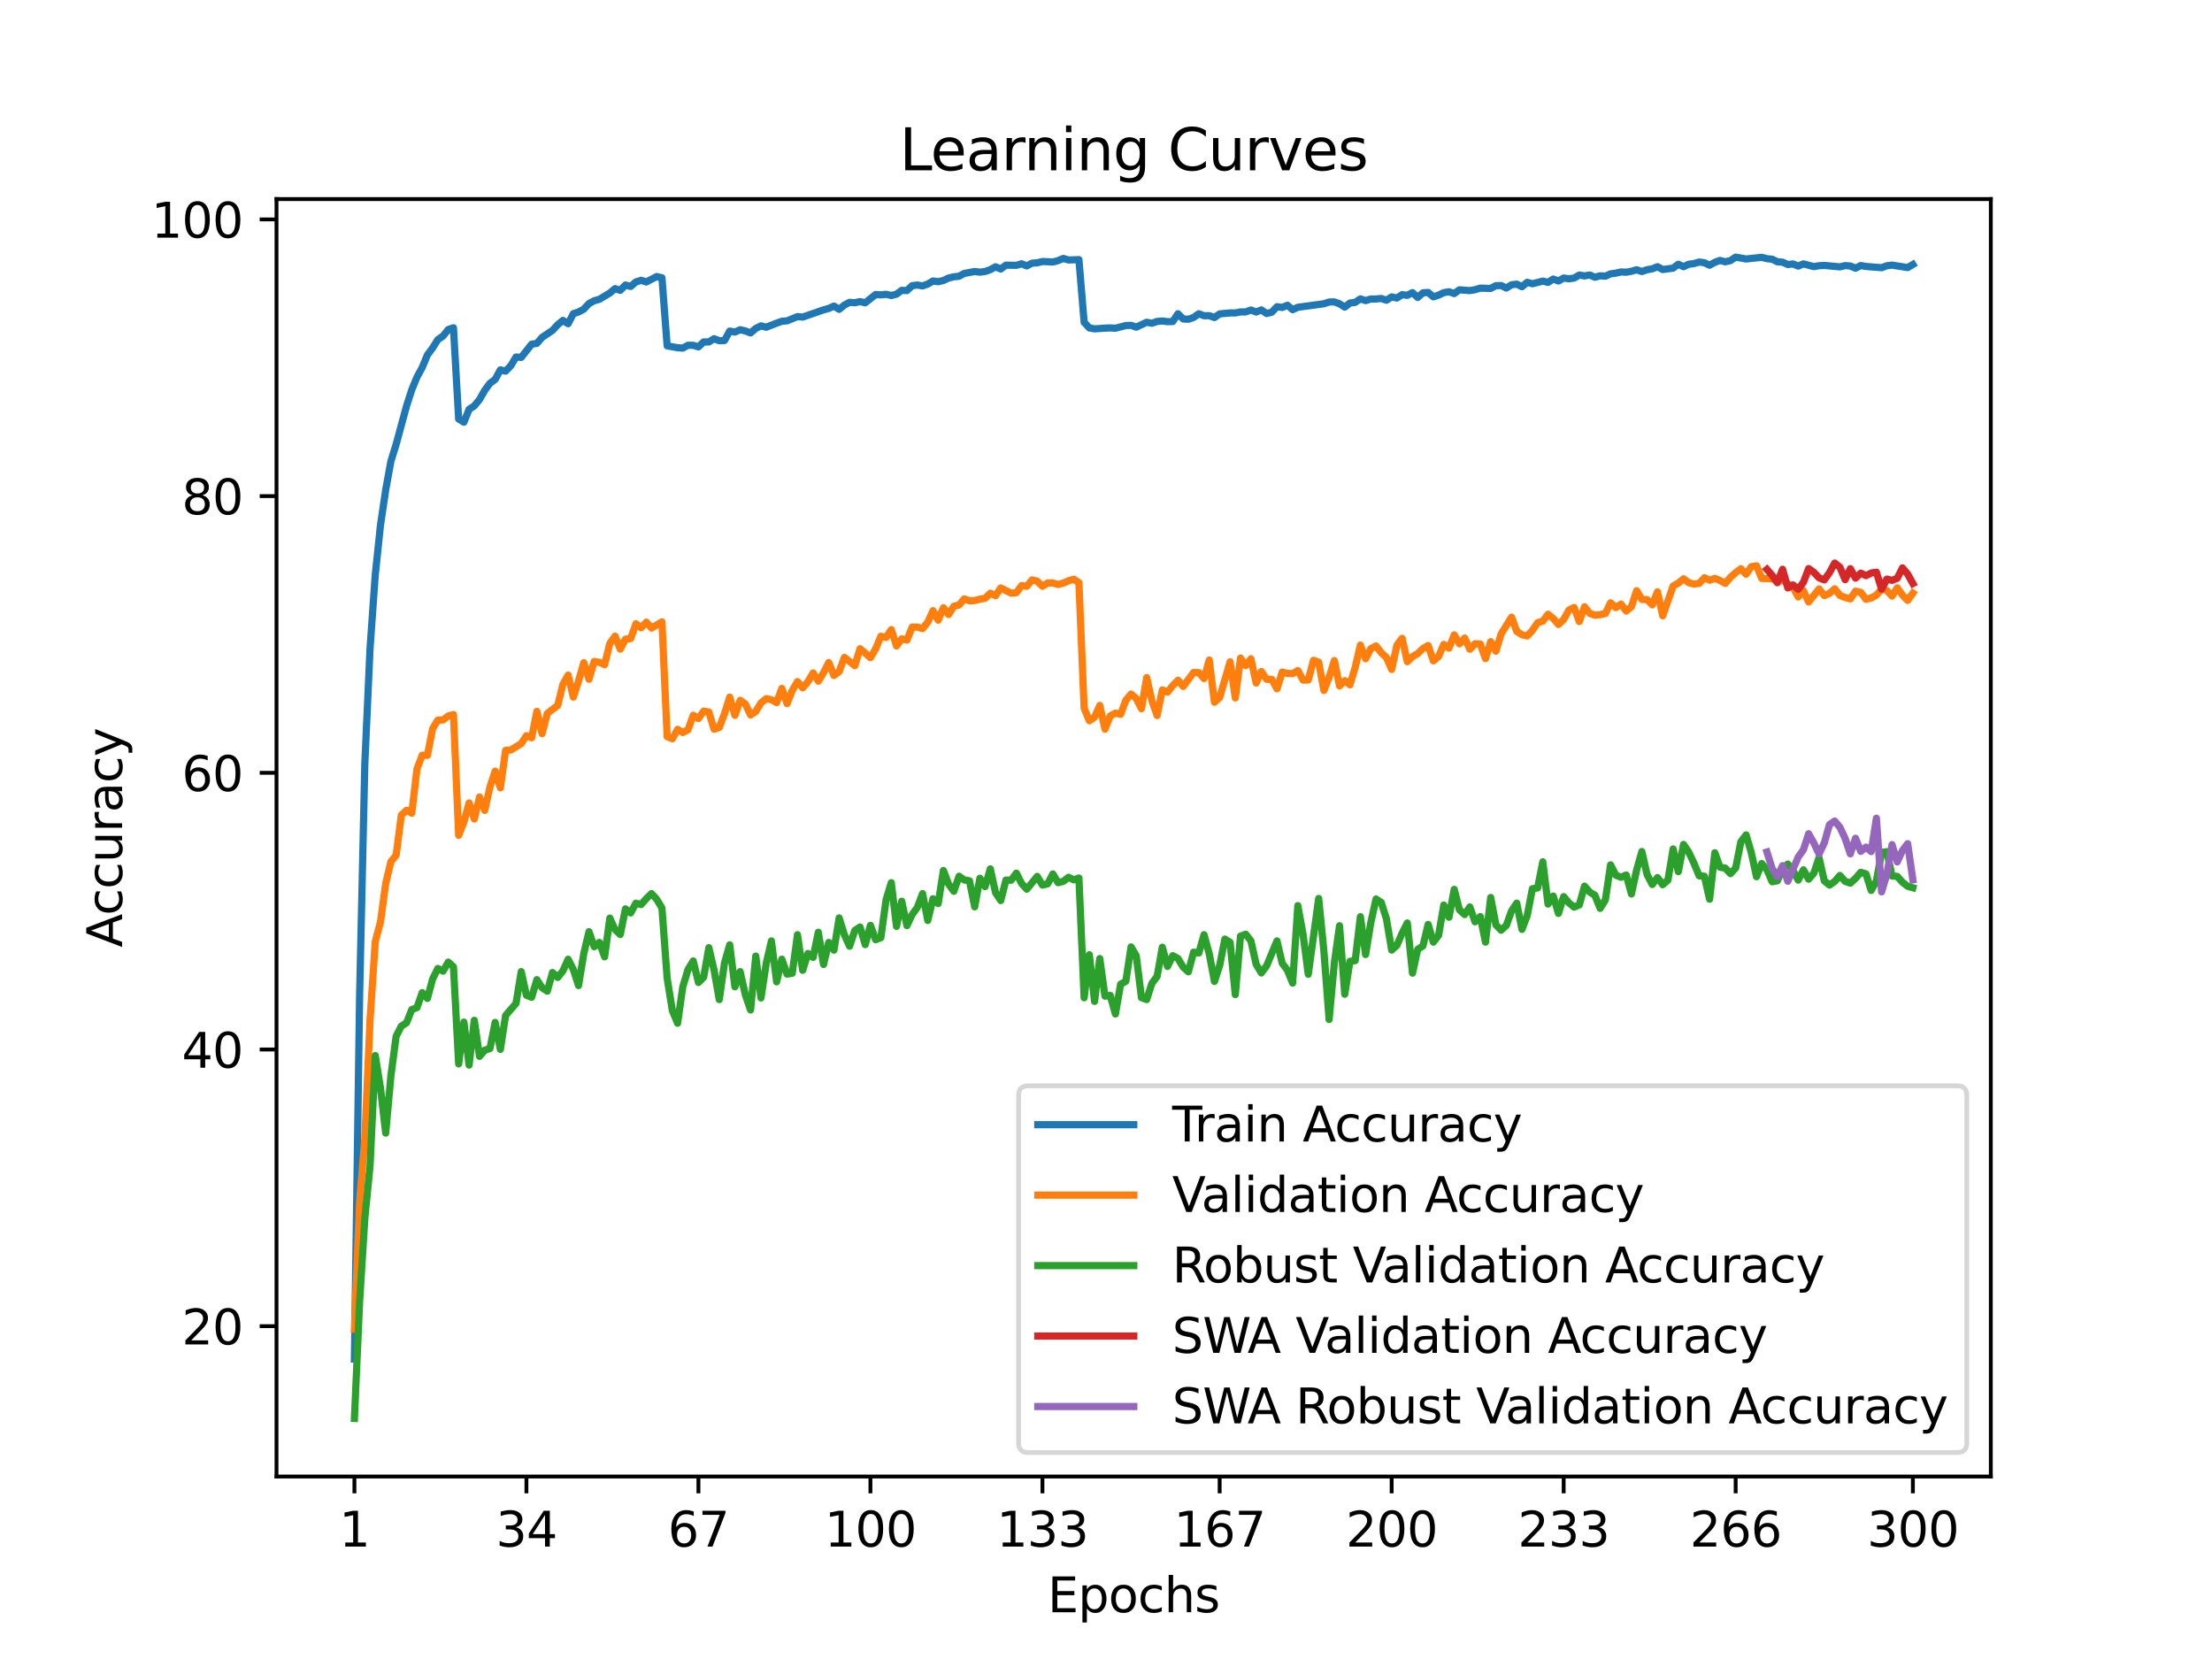 <?xml version="1.0" encoding="utf-8" standalone="no"?>
<!DOCTYPE svg PUBLIC "-//W3C//DTD SVG 1.1//EN"
  "http://www.w3.org/Graphics/SVG/1.1/DTD/svg11.dtd">
<svg xmlns:xlink="http://www.w3.org/1999/xlink" width="460.8pt" height="345.6pt" viewBox="0 0 460.8 345.6" xmlns="http://www.w3.org/2000/svg" version="1.1">
 <defs>
  <style type="text/css">*{stroke-linejoin: round; stroke-linecap: butt}</style>
 </defs>
 <g id="figure_1">
  <g id="patch_1">
   <path d="M 0 345.6 
L 460.8 345.6 
L 460.8 0 
L 0 0 
z
" style="fill: #ffffff"/>
  </g>
  <g id="axes_1">
   <g id="patch_2">
    <path d="M 57.6 307.584 
L 414.72 307.584 
L 414.72 41.472 
L 57.6 41.472 
z
" style="fill: #ffffff"/>
   </g>
   <g id="matplotlib.axis_1">
    <g id="xtick_1">
     <g id="line2d_1">
      <defs>
       <path id="mbb60167cb8" d="M 0 0 
L 0 3.5 
" style="stroke: #000000; stroke-width: 0.8"/>
      </defs>
      <g>
       <use xlink:href="#mbb60167cb8" x="73.833" y="307.584" style="stroke: #000000; stroke-width: 0.8"/>
      </g>
     </g>
     <g id="text_1">
      <!-- 1 -->
      <g transform="translate(70.651 322.182) scale(0.1 -0.1)">
       <defs>
        <path id="DejaVuSans-31" d="M 794 531 
L 1825 531 
L 1825 4091 
L 703 3866 
L 703 4441 
L 1819 4666 
L 2450 4666 
L 2450 531 
L 3481 531 
L 3481 0 
L 794 0 
L 794 531 
z
" transform="scale(0.016)"/>
       </defs>
       <use xlink:href="#DejaVuSans-31"/>
      </g>
     </g>
    </g>
    <g id="xtick_2">
     <g id="line2d_2">
      <g>
       <use xlink:href="#mbb60167cb8" x="109.664" y="307.584" style="stroke: #000000; stroke-width: 0.8"/>
      </g>
     </g>
     <g id="text_2">
      <!-- 34 -->
      <g transform="translate(103.302 322.182) scale(0.1 -0.1)">
       <defs>
        <path id="DejaVuSans-33" d="M 2597 2516 
Q 3050 2419 3304 2112 
Q 3559 1806 3559 1356 
Q 3559 666 3084 287 
Q 2609 -91 1734 -91 
Q 1441 -91 1130 -33 
Q 819 25 488 141 
L 488 750 
Q 750 597 1062 519 
Q 1375 441 1716 441 
Q 2309 441 2620 675 
Q 2931 909 2931 1356 
Q 2931 1769 2642 2001 
Q 2353 2234 1838 2234 
L 1294 2234 
L 1294 2753 
L 1863 2753 
Q 2328 2753 2575 2939 
Q 2822 3125 2822 3475 
Q 2822 3834 2567 4026 
Q 2313 4219 1838 4219 
Q 1578 4219 1281 4162 
Q 984 4106 628 3988 
L 628 4550 
Q 988 4650 1302 4700 
Q 1616 4750 1894 4750 
Q 2613 4750 3031 4423 
Q 3450 4097 3450 3541 
Q 3450 3153 3228 2886 
Q 3006 2619 2597 2516 
z
" transform="scale(0.016)"/>
        <path id="DejaVuSans-34" d="M 2419 4116 
L 825 1625 
L 2419 1625 
L 2419 4116 
z
M 2253 4666 
L 3047 4666 
L 3047 1625 
L 3713 1625 
L 3713 1100 
L 3047 1100 
L 3047 0 
L 2419 0 
L 2419 1100 
L 313 1100 
L 313 1709 
L 2253 4666 
z
" transform="scale(0.016)"/>
       </defs>
       <use xlink:href="#DejaVuSans-33"/>
       <use xlink:href="#DejaVuSans-34" x="63.623"/>
      </g>
     </g>
    </g>
    <g id="xtick_3">
     <g id="line2d_3">
      <g>
       <use xlink:href="#mbb60167cb8" x="145.496" y="307.584" style="stroke: #000000; stroke-width: 0.8"/>
      </g>
     </g>
     <g id="text_3">
      <!-- 67 -->
      <g transform="translate(139.133 322.182) scale(0.1 -0.1)">
       <defs>
        <path id="DejaVuSans-36" d="M 2113 2584 
Q 1688 2584 1439 2293 
Q 1191 2003 1191 1497 
Q 1191 994 1439 701 
Q 1688 409 2113 409 
Q 2538 409 2786 701 
Q 3034 994 3034 1497 
Q 3034 2003 2786 2293 
Q 2538 2584 2113 2584 
z
M 3366 4563 
L 3366 3988 
Q 3128 4100 2886 4159 
Q 2644 4219 2406 4219 
Q 1781 4219 1451 3797 
Q 1122 3375 1075 2522 
Q 1259 2794 1537 2939 
Q 1816 3084 2150 3084 
Q 2853 3084 3261 2657 
Q 3669 2231 3669 1497 
Q 3669 778 3244 343 
Q 2819 -91 2113 -91 
Q 1303 -91 875 529 
Q 447 1150 447 2328 
Q 447 3434 972 4092 
Q 1497 4750 2381 4750 
Q 2619 4750 2861 4703 
Q 3103 4656 3366 4563 
z
" transform="scale(0.016)"/>
        <path id="DejaVuSans-37" d="M 525 4666 
L 3525 4666 
L 3525 4397 
L 1831 0 
L 1172 0 
L 2766 4134 
L 525 4134 
L 525 4666 
z
" transform="scale(0.016)"/>
       </defs>
       <use xlink:href="#DejaVuSans-36"/>
       <use xlink:href="#DejaVuSans-37" x="63.623"/>
      </g>
     </g>
    </g>
    <g id="xtick_4">
     <g id="line2d_4">
      <g>
       <use xlink:href="#mbb60167cb8" x="181.327" y="307.584" style="stroke: #000000; stroke-width: 0.8"/>
      </g>
     </g>
     <g id="text_4">
      <!-- 100 -->
      <g transform="translate(171.783 322.182) scale(0.1 -0.1)">
       <defs>
        <path id="DejaVuSans-30" d="M 2034 4250 
Q 1547 4250 1301 3770 
Q 1056 3291 1056 2328 
Q 1056 1369 1301 889 
Q 1547 409 2034 409 
Q 2525 409 2770 889 
Q 3016 1369 3016 2328 
Q 3016 3291 2770 3770 
Q 2525 4250 2034 4250 
z
M 2034 4750 
Q 2819 4750 3233 4129 
Q 3647 3509 3647 2328 
Q 3647 1150 3233 529 
Q 2819 -91 2034 -91 
Q 1250 -91 836 529 
Q 422 1150 422 2328 
Q 422 3509 836 4129 
Q 1250 4750 2034 4750 
z
" transform="scale(0.016)"/>
       </defs>
       <use xlink:href="#DejaVuSans-31"/>
       <use xlink:href="#DejaVuSans-30" x="63.623"/>
       <use xlink:href="#DejaVuSans-30" x="127.246"/>
      </g>
     </g>
    </g>
    <g id="xtick_5">
     <g id="line2d_5">
      <g>
       <use xlink:href="#mbb60167cb8" x="217.158" y="307.584" style="stroke: #000000; stroke-width: 0.8"/>
      </g>
     </g>
     <g id="text_5">
      <!-- 133 -->
      <g transform="translate(207.615 322.182) scale(0.1 -0.1)">
       <use xlink:href="#DejaVuSans-31"/>
       <use xlink:href="#DejaVuSans-33" x="63.623"/>
       <use xlink:href="#DejaVuSans-33" x="127.246"/>
      </g>
     </g>
    </g>
    <g id="xtick_6">
     <g id="line2d_6">
      <g>
       <use xlink:href="#mbb60167cb8" x="254.076" y="307.584" style="stroke: #000000; stroke-width: 0.8"/>
      </g>
     </g>
     <g id="text_6">
      <!-- 167 -->
      <g transform="translate(244.532 322.182) scale(0.1 -0.1)">
       <use xlink:href="#DejaVuSans-31"/>
       <use xlink:href="#DejaVuSans-36" x="63.623"/>
       <use xlink:href="#DejaVuSans-37" x="127.246"/>
      </g>
     </g>
    </g>
    <g id="xtick_7">
     <g id="line2d_7">
      <g>
       <use xlink:href="#mbb60167cb8" x="289.907" y="307.584" style="stroke: #000000; stroke-width: 0.8"/>
      </g>
     </g>
     <g id="text_7">
      <!-- 200 -->
      <g transform="translate(280.363 322.182) scale(0.1 -0.1)">
       <defs>
        <path id="DejaVuSans-32" d="M 1228 531 
L 3431 531 
L 3431 0 
L 469 0 
L 469 531 
Q 828 903 1448 1529 
Q 2069 2156 2228 2338 
Q 2531 2678 2651 2914 
Q 2772 3150 2772 3378 
Q 2772 3750 2511 3984 
Q 2250 4219 1831 4219 
Q 1534 4219 1204 4116 
Q 875 4013 500 3803 
L 500 4441 
Q 881 4594 1212 4672 
Q 1544 4750 1819 4750 
Q 2544 4750 2975 4387 
Q 3406 4025 3406 3419 
Q 3406 3131 3298 2873 
Q 3191 2616 2906 2266 
Q 2828 2175 2409 1742 
Q 1991 1309 1228 531 
z
" transform="scale(0.016)"/>
       </defs>
       <use xlink:href="#DejaVuSans-32"/>
       <use xlink:href="#DejaVuSans-30" x="63.623"/>
       <use xlink:href="#DejaVuSans-30" x="127.246"/>
      </g>
     </g>
    </g>
    <g id="xtick_8">
     <g id="line2d_8">
      <g>
       <use xlink:href="#mbb60167cb8" x="325.739" y="307.584" style="stroke: #000000; stroke-width: 0.8"/>
      </g>
     </g>
     <g id="text_8">
      <!-- 233 -->
      <g transform="translate(316.195 322.182) scale(0.1 -0.1)">
       <use xlink:href="#DejaVuSans-32"/>
       <use xlink:href="#DejaVuSans-33" x="63.623"/>
       <use xlink:href="#DejaVuSans-33" x="127.246"/>
      </g>
     </g>
    </g>
    <g id="xtick_9">
     <g id="line2d_9">
      <g>
       <use xlink:href="#mbb60167cb8" x="361.57" y="307.584" style="stroke: #000000; stroke-width: 0.8"/>
      </g>
     </g>
     <g id="text_9">
      <!-- 266 -->
      <g transform="translate(352.026 322.182) scale(0.1 -0.1)">
       <use xlink:href="#DejaVuSans-32"/>
       <use xlink:href="#DejaVuSans-36" x="63.623"/>
       <use xlink:href="#DejaVuSans-36" x="127.246"/>
      </g>
     </g>
    </g>
    <g id="xtick_10">
     <g id="line2d_10">
      <g>
       <use xlink:href="#mbb60167cb8" x="398.487" y="307.584" style="stroke: #000000; stroke-width: 0.8"/>
      </g>
     </g>
     <g id="text_10">
      <!-- 300 -->
      <g transform="translate(388.944 322.182) scale(0.1 -0.1)">
       <use xlink:href="#DejaVuSans-33"/>
       <use xlink:href="#DejaVuSans-30" x="63.623"/>
       <use xlink:href="#DejaVuSans-30" x="127.246"/>
      </g>
     </g>
    </g>
    <g id="text_11">
     <!-- Epochs -->
     <g transform="translate(218.244 335.861) scale(0.1 -0.1)">
      <defs>
       <path id="DejaVuSans-45" d="M 628 4666 
L 3578 4666 
L 3578 4134 
L 1259 4134 
L 1259 2753 
L 3481 2753 
L 3481 2222 
L 1259 2222 
L 1259 531 
L 3634 531 
L 3634 0 
L 628 0 
L 628 4666 
z
" transform="scale(0.016)"/>
       <path id="DejaVuSans-70" d="M 1159 525 
L 1159 -1331 
L 581 -1331 
L 581 3500 
L 1159 3500 
L 1159 2969 
Q 1341 3281 1617 3432 
Q 1894 3584 2278 3584 
Q 2916 3584 3314 3078 
Q 3713 2572 3713 1747 
Q 3713 922 3314 415 
Q 2916 -91 2278 -91 
Q 1894 -91 1617 61 
Q 1341 213 1159 525 
z
M 3116 1747 
Q 3116 2381 2855 2742 
Q 2594 3103 2138 3103 
Q 1681 3103 1420 2742 
Q 1159 2381 1159 1747 
Q 1159 1113 1420 752 
Q 1681 391 2138 391 
Q 2594 391 2855 752 
Q 3116 1113 3116 1747 
z
" transform="scale(0.016)"/>
       <path id="DejaVuSans-6f" d="M 1959 3097 
Q 1497 3097 1228 2736 
Q 959 2375 959 1747 
Q 959 1119 1226 758 
Q 1494 397 1959 397 
Q 2419 397 2687 759 
Q 2956 1122 2956 1747 
Q 2956 2369 2687 2733 
Q 2419 3097 1959 3097 
z
M 1959 3584 
Q 2709 3584 3137 3096 
Q 3566 2609 3566 1747 
Q 3566 888 3137 398 
Q 2709 -91 1959 -91 
Q 1206 -91 779 398 
Q 353 888 353 1747 
Q 353 2609 779 3096 
Q 1206 3584 1959 3584 
z
" transform="scale(0.016)"/>
       <path id="DejaVuSans-63" d="M 3122 3366 
L 3122 2828 
Q 2878 2963 2633 3030 
Q 2388 3097 2138 3097 
Q 1578 3097 1268 2742 
Q 959 2388 959 1747 
Q 959 1106 1268 751 
Q 1578 397 2138 397 
Q 2388 397 2633 464 
Q 2878 531 3122 666 
L 3122 134 
Q 2881 22 2623 -34 
Q 2366 -91 2075 -91 
Q 1284 -91 818 406 
Q 353 903 353 1747 
Q 353 2603 823 3093 
Q 1294 3584 2113 3584 
Q 2378 3584 2631 3529 
Q 2884 3475 3122 3366 
z
" transform="scale(0.016)"/>
       <path id="DejaVuSans-68" d="M 3513 2113 
L 3513 0 
L 2938 0 
L 2938 2094 
Q 2938 2591 2744 2837 
Q 2550 3084 2163 3084 
Q 1697 3084 1428 2787 
Q 1159 2491 1159 1978 
L 1159 0 
L 581 0 
L 581 4863 
L 1159 4863 
L 1159 2956 
Q 1366 3272 1645 3428 
Q 1925 3584 2291 3584 
Q 2894 3584 3203 3211 
Q 3513 2838 3513 2113 
z
" transform="scale(0.016)"/>
       <path id="DejaVuSans-73" d="M 2834 3397 
L 2834 2853 
Q 2591 2978 2328 3040 
Q 2066 3103 1784 3103 
Q 1356 3103 1142 2972 
Q 928 2841 928 2578 
Q 928 2378 1081 2264 
Q 1234 2150 1697 2047 
L 1894 2003 
Q 2506 1872 2764 1633 
Q 3022 1394 3022 966 
Q 3022 478 2636 193 
Q 2250 -91 1575 -91 
Q 1294 -91 989 -36 
Q 684 19 347 128 
L 347 722 
Q 666 556 975 473 
Q 1284 391 1588 391 
Q 1994 391 2212 530 
Q 2431 669 2431 922 
Q 2431 1156 2273 1281 
Q 2116 1406 1581 1522 
L 1381 1569 
Q 847 1681 609 1914 
Q 372 2147 372 2553 
Q 372 3047 722 3315 
Q 1072 3584 1716 3584 
Q 2034 3584 2315 3537 
Q 2597 3491 2834 3397 
z
" transform="scale(0.016)"/>
      </defs>
      <use xlink:href="#DejaVuSans-45"/>
      <use xlink:href="#DejaVuSans-70" x="63.184"/>
      <use xlink:href="#DejaVuSans-6f" x="126.66"/>
      <use xlink:href="#DejaVuSans-63" x="187.842"/>
      <use xlink:href="#DejaVuSans-68" x="242.822"/>
      <use xlink:href="#DejaVuSans-73" x="306.201"/>
     </g>
    </g>
   </g>
   <g id="matplotlib.axis_2">
    <g id="ytick_1">
     <g id="line2d_11">
      <defs>
       <path id="mbdbe2fa6b7" d="M 0 0 
L -3.5 0 
" style="stroke: #000000; stroke-width: 0.8"/>
      </defs>
      <g>
       <use xlink:href="#mbdbe2fa6b7" x="57.6" y="276.268" style="stroke: #000000; stroke-width: 0.8"/>
      </g>
     </g>
     <g id="text_12">
      <!-- 20 -->
      <g transform="translate(37.875 280.067) scale(0.1 -0.1)">
       <use xlink:href="#DejaVuSans-32"/>
       <use xlink:href="#DejaVuSans-30" x="63.623"/>
      </g>
     </g>
    </g>
    <g id="ytick_2">
     <g id="line2d_12">
      <g>
       <use xlink:href="#mbdbe2fa6b7" x="57.6" y="218.627" style="stroke: #000000; stroke-width: 0.8"/>
      </g>
     </g>
     <g id="text_13">
      <!-- 40 -->
      <g transform="translate(37.875 222.427) scale(0.1 -0.1)">
       <use xlink:href="#DejaVuSans-34"/>
       <use xlink:href="#DejaVuSans-30" x="63.623"/>
      </g>
     </g>
    </g>
    <g id="ytick_3">
     <g id="line2d_13">
      <g>
       <use xlink:href="#mbdbe2fa6b7" x="57.6" y="160.987" style="stroke: #000000; stroke-width: 0.8"/>
      </g>
     </g>
     <g id="text_14">
      <!-- 60 -->
      <g transform="translate(37.875 164.786) scale(0.1 -0.1)">
       <use xlink:href="#DejaVuSans-36"/>
       <use xlink:href="#DejaVuSans-30" x="63.623"/>
      </g>
     </g>
    </g>
    <g id="ytick_4">
     <g id="line2d_14">
      <g>
       <use xlink:href="#mbdbe2fa6b7" x="57.6" y="103.346" style="stroke: #000000; stroke-width: 0.8"/>
      </g>
     </g>
     <g id="text_15">
      <!-- 80 -->
      <g transform="translate(37.875 107.146) scale(0.1 -0.1)">
       <defs>
        <path id="DejaVuSans-38" d="M 2034 2216 
Q 1584 2216 1326 1975 
Q 1069 1734 1069 1313 
Q 1069 891 1326 650 
Q 1584 409 2034 409 
Q 2484 409 2743 651 
Q 3003 894 3003 1313 
Q 3003 1734 2745 1975 
Q 2488 2216 2034 2216 
z
M 1403 2484 
Q 997 2584 770 2862 
Q 544 3141 544 3541 
Q 544 4100 942 4425 
Q 1341 4750 2034 4750 
Q 2731 4750 3128 4425 
Q 3525 4100 3525 3541 
Q 3525 3141 3298 2862 
Q 3072 2584 2669 2484 
Q 3125 2378 3379 2068 
Q 3634 1759 3634 1313 
Q 3634 634 3220 271 
Q 2806 -91 2034 -91 
Q 1263 -91 848 271 
Q 434 634 434 1313 
Q 434 1759 690 2068 
Q 947 2378 1403 2484 
z
M 1172 3481 
Q 1172 3119 1398 2916 
Q 1625 2713 2034 2713 
Q 2441 2713 2670 2916 
Q 2900 3119 2900 3481 
Q 2900 3844 2670 4047 
Q 2441 4250 2034 4250 
Q 1625 4250 1398 4047 
Q 1172 3844 1172 3481 
z
" transform="scale(0.016)"/>
       </defs>
       <use xlink:href="#DejaVuSans-38"/>
       <use xlink:href="#DejaVuSans-30" x="63.623"/>
      </g>
     </g>
    </g>
    <g id="ytick_5">
     <g id="line2d_15">
      <g>
       <use xlink:href="#mbdbe2fa6b7" x="57.6" y="45.706" style="stroke: #000000; stroke-width: 0.8"/>
      </g>
     </g>
     <g id="text_16">
      <!-- 100 -->
      <g transform="translate(31.512 49.505) scale(0.1 -0.1)">
       <use xlink:href="#DejaVuSans-31"/>
       <use xlink:href="#DejaVuSans-30" x="63.623"/>
       <use xlink:href="#DejaVuSans-30" x="127.246"/>
      </g>
     </g>
    </g>
    <g id="text_17">
     <!-- Accuracy -->
     <g transform="translate(25.433 197.356) rotate(-90) scale(0.1 -0.1)">
      <defs>
       <path id="DejaVuSans-41" d="M 2188 4044 
L 1331 1722 
L 3047 1722 
L 2188 4044 
z
M 1831 4666 
L 2547 4666 
L 4325 0 
L 3669 0 
L 3244 1197 
L 1141 1197 
L 716 0 
L 50 0 
L 1831 4666 
z
" transform="scale(0.016)"/>
       <path id="DejaVuSans-75" d="M 544 1381 
L 544 3500 
L 1119 3500 
L 1119 1403 
Q 1119 906 1312 657 
Q 1506 409 1894 409 
Q 2359 409 2629 706 
Q 2900 1003 2900 1516 
L 2900 3500 
L 3475 3500 
L 3475 0 
L 2900 0 
L 2900 538 
Q 2691 219 2414 64 
Q 2138 -91 1772 -91 
Q 1169 -91 856 284 
Q 544 659 544 1381 
z
M 1991 3584 
L 1991 3584 
z
" transform="scale(0.016)"/>
       <path id="DejaVuSans-72" d="M 2631 2963 
Q 2534 3019 2420 3045 
Q 2306 3072 2169 3072 
Q 1681 3072 1420 2755 
Q 1159 2438 1159 1844 
L 1159 0 
L 581 0 
L 581 3500 
L 1159 3500 
L 1159 2956 
Q 1341 3275 1631 3429 
Q 1922 3584 2338 3584 
Q 2397 3584 2469 3576 
Q 2541 3569 2628 3553 
L 2631 2963 
z
" transform="scale(0.016)"/>
       <path id="DejaVuSans-61" d="M 2194 1759 
Q 1497 1759 1228 1600 
Q 959 1441 959 1056 
Q 959 750 1161 570 
Q 1363 391 1709 391 
Q 2188 391 2477 730 
Q 2766 1069 2766 1631 
L 2766 1759 
L 2194 1759 
z
M 3341 1997 
L 3341 0 
L 2766 0 
L 2766 531 
Q 2569 213 2275 61 
Q 1981 -91 1556 -91 
Q 1019 -91 701 211 
Q 384 513 384 1019 
Q 384 1609 779 1909 
Q 1175 2209 1959 2209 
L 2766 2209 
L 2766 2266 
Q 2766 2663 2505 2880 
Q 2244 3097 1772 3097 
Q 1472 3097 1187 3025 
Q 903 2953 641 2809 
L 641 3341 
Q 956 3463 1253 3523 
Q 1550 3584 1831 3584 
Q 2591 3584 2966 3190 
Q 3341 2797 3341 1997 
z
" transform="scale(0.016)"/>
       <path id="DejaVuSans-79" d="M 2059 -325 
Q 1816 -950 1584 -1140 
Q 1353 -1331 966 -1331 
L 506 -1331 
L 506 -850 
L 844 -850 
Q 1081 -850 1212 -737 
Q 1344 -625 1503 -206 
L 1606 56 
L 191 3500 
L 800 3500 
L 1894 763 
L 2988 3500 
L 3597 3500 
L 2059 -325 
z
" transform="scale(0.016)"/>
      </defs>
      <use xlink:href="#DejaVuSans-41"/>
      <use xlink:href="#DejaVuSans-63" x="66.658"/>
      <use xlink:href="#DejaVuSans-63" x="121.639"/>
      <use xlink:href="#DejaVuSans-75" x="176.619"/>
      <use xlink:href="#DejaVuSans-72" x="239.998"/>
      <use xlink:href="#DejaVuSans-61" x="281.111"/>
      <use xlink:href="#DejaVuSans-63" x="342.391"/>
      <use xlink:href="#DejaVuSans-79" x="397.371"/>
     </g>
    </g>
   </g>
   <g id="line2d_16">
    <path d="M 73.833 283.121 
L 74.919 207.076 
L 76.004 158.969 
L 77.09 135.026 
L 78.176 119.722 
L 79.262 109.399 
L 80.348 102.049 
L 81.433 96.084 
L 82.519 92.573 
L 84.691 84.567 
L 85.777 81.207 
L 86.862 78.555 
L 87.948 76.567 
L 89.034 73.95 
L 90.12 72.48 
L 91.206 70.751 
L 92.291 70.007 
L 93.377 68.653 
L 94.463 68.278 
L 95.549 87.282 
L 96.635 87.951 
L 97.72 85.27 
L 98.806 84.556 
L 99.892 83.23 
L 100.978 81.31 
L 102.064 79.846 
L 103.149 79.039 
L 104.235 77.051 
L 105.321 77.316 
L 106.407 76.192 
L 107.493 74.37 
L 108.578 74.451 
L 110.75 71.702 
L 111.836 71.54 
L 112.922 70.284 
L 115.093 68.831 
L 116.179 67.644 
L 117.265 66.75 
L 118.351 67.436 
L 119.436 65.344 
L 120.522 64.987 
L 121.608 64.41 
L 122.694 63.234 
L 123.78 62.652 
L 124.865 62.352 
L 127.037 61.038 
L 128.123 60.127 
L 129.209 60.485 
L 130.294 59.372 
L 131.38 59.678 
L 132.466 58.733 
L 133.552 58.393 
L 134.638 58.744 
L 136.809 57.609 
L 137.895 57.862 
L 138.981 72.048 
L 141.152 72.44 
L 142.238 72.514 
L 143.324 71.921 
L 144.41 71.932 
L 145.496 72.261 
L 146.581 71.229 
L 147.667 71.235 
L 148.753 70.555 
L 149.839 70.981 
L 150.925 70.941 
L 152.01 68.97 
L 153.096 69.177 
L 154.182 68.687 
L 155.268 68.946 
L 156.354 69.356 
L 157.439 68.422 
L 158.525 67.886 
L 159.611 68.163 
L 161.783 67.321 
L 162.868 66.923 
L 163.954 66.843 
L 166.126 65.955 
L 167.212 66.059 
L 171.555 64.554 
L 172.641 64.255 
L 173.726 63.765 
L 174.812 64.439 
L 175.898 63.551 
L 176.984 62.981 
L 178.07 63.067 
L 179.155 62.825 
L 180.241 63.084 
L 182.413 61.349 
L 183.499 61.43 
L 184.584 61.303 
L 185.67 61.557 
L 186.756 61.286 
L 187.842 60.479 
L 188.928 60.537 
L 190.013 59.511 
L 191.099 59.378 
L 192.185 59.563 
L 193.271 59.176 
L 194.357 58.537 
L 195.442 58.681 
L 196.528 58.433 
L 197.614 57.92 
L 198.7 57.666 
L 199.786 57.551 
L 200.871 56.963 
L 203.043 56.56 
L 204.129 56.698 
L 205.215 56.554 
L 206.3 56.173 
L 207.386 55.58 
L 208.472 56.047 
L 209.558 55.234 
L 211.729 55.274 
L 212.815 54.951 
L 213.901 55.395 
L 214.987 54.819 
L 216.073 54.75 
L 217.158 54.473 
L 219.33 54.582 
L 220.416 54.3 
L 221.502 53.839 
L 222.587 54.156 
L 224.759 54.087 
L 225.845 67.142 
L 226.931 68.312 
L 228.016 68.508 
L 230.188 68.359 
L 231.274 68.307 
L 232.36 68.376 
L 234.531 67.817 
L 235.617 67.771 
L 236.703 68.151 
L 238.875 67.131 
L 239.96 67.338 
L 241.046 66.964 
L 242.132 66.866 
L 243.218 67.01 
L 244.304 66.981 
L 245.389 65.361 
L 246.475 66.445 
L 247.561 66.508 
L 248.647 66.134 
L 249.733 65.367 
L 250.818 65.776 
L 251.904 65.759 
L 252.99 66.151 
L 254.076 65.39 
L 256.247 65.188 
L 257.333 65.194 
L 258.419 64.981 
L 259.505 64.981 
L 260.591 64.583 
L 261.676 64.998 
L 262.762 64.56 
L 263.848 65.309 
L 264.934 65.038 
L 266.02 63.891 
L 267.105 64.053 
L 268.191 63.592 
L 269.277 64.508 
L 270.363 64.012 
L 275.792 63.28 
L 276.878 62.917 
L 277.963 62.888 
L 279.049 63.292 
L 280.135 63.978 
L 281.221 63.125 
L 282.307 62.992 
L 283.392 62.254 
L 284.478 62.629 
L 285.564 62.283 
L 286.65 62.289 
L 287.736 62.174 
L 288.821 62.543 
L 289.907 61.851 
L 290.993 62.087 
L 292.079 61.384 
L 293.165 61.517 
L 294.25 60.958 
L 295.336 61.966 
L 296.422 61.004 
L 297.508 60.917 
L 298.594 61.839 
L 299.679 61.482 
L 300.765 60.963 
L 301.851 60.779 
L 302.937 61.159 
L 304.023 60.37 
L 306.194 60.537 
L 307.28 60.347 
L 308.366 60.024 
L 310.537 60.087 
L 311.623 59.511 
L 312.709 59.482 
L 313.795 60.006 
L 314.881 59.326 
L 315.966 59.194 
L 317.052 59.736 
L 318.138 58.808 
L 319.224 59.113 
L 321.395 58.56 
L 322.481 58.831 
L 323.567 58.127 
L 324.653 58.537 
L 325.739 57.914 
L 326.824 58.075 
L 327.91 57.926 
L 328.996 57.292 
L 330.082 57.476 
L 331.168 57.292 
L 332.253 57.753 
L 333.339 57.453 
L 334.425 57.539 
L 335.511 57.044 
L 336.597 56.905 
L 337.682 56.652 
L 338.768 56.709 
L 339.854 56.513 
L 340.94 56.191 
L 342.026 56.571 
L 343.111 56.191 
L 344.197 56 
L 345.283 55.557 
L 346.369 56.15 
L 348.54 55.856 
L 349.626 55.044 
L 350.712 55.568 
L 351.798 55.038 
L 352.884 54.911 
L 353.969 54.582 
L 355.055 54.738 
L 356.141 55.251 
L 357.227 54.64 
L 358.313 54.254 
L 359.398 54.542 
L 360.484 54.289 
L 361.57 53.568 
L 363.742 53.948 
L 366.999 53.608 
L 368.085 53.891 
L 369.171 53.995 
L 370.256 54.536 
L 371.342 54.617 
L 372.428 55.101 
L 373.514 54.986 
L 374.6 55.43 
L 375.685 54.969 
L 377.857 55.545 
L 378.943 55.355 
L 380.029 55.291 
L 383.286 55.597 
L 384.372 55.332 
L 385.458 55.412 
L 386.543 55.874 
L 387.629 55.32 
L 388.715 55.51 
L 391.972 55.77 
L 393.058 55.361 
L 394.144 55.228 
L 397.401 55.747 
L 398.487 55.101 
L 398.487 55.101 
" clip-path="url(#p61b6c99c4b)" style="fill: none; stroke: #1f77b4; stroke-width: 1.5; stroke-linecap: square"/>
   </g>
   <g id="line2d_17">
    <path d="M 73.833 276.902 
L 74.919 250.358 
L 76.004 237.072 
L 77.09 212.402 
L 78.176 196.148 
L 79.262 192.055 
L 80.348 184.043 
L 81.433 179.489 
L 82.519 178.164 
L 83.605 169.806 
L 84.691 168.797 
L 85.777 169.402 
L 86.862 160.18 
L 87.948 157.327 
L 89.034 157.356 
L 90.12 151.793 
L 91.206 150.006 
L 92.291 149.978 
L 93.377 149.142 
L 94.463 148.854 
L 95.549 174.014 
L 96.635 171.247 
L 97.72 167.27 
L 98.806 170.613 
L 99.892 166.03 
L 100.978 168.826 
L 102.064 163.927 
L 103.149 160.641 
L 104.235 164.128 
L 105.321 156.318 
L 106.407 156.232 
L 108.578 154.906 
L 109.664 153.263 
L 110.75 153.695 
L 111.836 148.191 
L 112.922 152.831 
L 114.007 148.623 
L 116.179 146.951 
L 117.265 142.542 
L 118.351 140.64 
L 119.436 145.222 
L 120.522 141.85 
L 121.608 138.046 
L 122.694 141.504 
L 123.78 137.787 
L 124.865 137.988 
L 125.951 138.449 
L 127.037 134.04 
L 128.123 132.512 
L 129.209 135.222 
L 130.294 133.146 
L 131.38 133.031 
L 132.466 129.947 
L 133.552 130.783 
L 134.638 129.602 
L 135.723 130.841 
L 137.895 129.544 
L 138.981 153.465 
L 140.067 153.897 
L 141.152 151.937 
L 142.238 152.6 
L 143.324 152.024 
L 144.41 148.998 
L 145.496 149.689 
L 146.581 148.133 
L 147.667 148.335 
L 148.753 151.908 
L 149.839 151.534 
L 150.925 148.681 
L 152.01 145.222 
L 153.096 149.026 
L 154.182 145.885 
L 155.268 146.663 
L 156.354 148.94 
L 157.439 148.219 
L 158.525 146.433 
L 159.611 145.539 
L 160.697 145.77 
L 161.783 146.375 
L 162.868 143.406 
L 163.954 146.577 
L 165.04 143.839 
L 166.126 141.994 
L 167.212 143.291 
L 168.297 142.023 
L 169.383 140.179 
L 170.469 141.908 
L 171.555 140.15 
L 172.641 138.017 
L 173.726 140.726 
L 174.812 139.89 
L 175.898 136.951 
L 178.07 138.68 
L 179.155 135.135 
L 181.327 137.008 
L 182.413 135.164 
L 183.499 132.541 
L 184.584 132.801 
L 185.67 131.158 
L 186.756 134.559 
L 187.842 133.089 
L 188.928 133.348 
L 190.013 130.639 
L 191.099 130.639 
L 192.185 130.956 
L 193.271 129.602 
L 194.357 127.21 
L 195.442 129.198 
L 196.528 126.604 
L 197.614 128.016 
L 198.7 126.287 
L 199.786 126.028 
L 200.871 124.76 
L 201.957 125.163 
L 203.043 125.106 
L 204.129 124.817 
L 205.215 124.645 
L 206.3 123.578 
L 207.386 124.097 
L 208.472 122.483 
L 210.644 123.578 
L 211.729 123.463 
L 212.815 121.993 
L 213.901 122.137 
L 214.987 120.811 
L 216.073 121.071 
L 217.158 122.137 
L 218.244 121.445 
L 219.33 121.445 
L 220.416 121.762 
L 221.502 121.474 
L 222.587 120.984 
L 223.673 120.667 
L 224.759 121.388 
L 225.845 147.528 
L 226.931 150.15 
L 228.016 149.401 
L 229.102 146.951 
L 230.188 151.908 
L 231.274 149.142 
L 232.36 148.565 
L 233.445 148.796 
L 234.531 145.885 
L 235.617 144.588 
L 236.703 145.51 
L 237.789 147.643 
L 238.875 141.159 
L 239.96 145.971 
L 241.046 149.055 
L 242.132 143.724 
L 243.218 144.185 
L 244.304 142.83 
L 245.389 141.706 
L 246.475 143.003 
L 248.647 140.092 
L 249.733 140.121 
L 250.818 141.36 
L 251.904 137.498 
L 252.99 146.289 
L 254.076 145.309 
L 256.247 137.873 
L 257.333 145.395 
L 258.419 137.095 
L 259.505 138.651 
L 260.591 137.239 
L 261.676 142.283 
L 262.762 139.89 
L 263.848 141.504 
L 264.934 141.533 
L 266.02 143.493 
L 267.105 140.006 
L 268.191 140.294 
L 269.277 140.323 
L 270.363 139.689 
L 271.449 141.677 
L 272.534 141.648 
L 273.62 137.556 
L 274.706 137.959 
L 275.792 143.839 
L 276.878 141.101 
L 277.963 137.614 
L 279.049 142.888 
L 280.135 141.793 
L 281.221 142.657 
L 282.307 139.026 
L 283.392 134.386 
L 284.478 137.239 
L 285.564 135.135 
L 286.65 134.559 
L 287.736 135.971 
L 288.821 136.98 
L 289.907 139.458 
L 290.993 134.415 
L 292.079 132.974 
L 293.165 137.844 
L 294.25 136.778 
L 295.336 136.144 
L 296.422 135.106 
L 297.508 134.472 
L 298.594 137.671 
L 299.679 136.749 
L 300.765 134.242 
L 301.851 135.02 
L 302.937 132.253 
L 304.023 134.126 
L 305.108 132.916 
L 306.194 135.25 
L 307.28 134.098 
L 308.366 134.155 
L 309.452 137.21 
L 310.537 133.665 
L 311.623 135.654 
L 312.709 132.08 
L 314.881 128.564 
L 315.966 131.533 
L 317.052 132.224 
L 318.138 132.484 
L 319.224 131.331 
L 320.31 129.717 
L 321.395 129.4 
L 322.481 127.959 
L 323.567 128.852 
L 324.653 130.092 
L 325.739 129.054 
L 326.824 127.094 
L 327.91 126.547 
L 328.996 129.486 
L 330.082 126.403 
L 331.168 127.786 
L 332.253 128.161 
L 333.339 128.045 
L 334.425 127.815 
L 335.511 125.567 
L 336.597 126.575 
L 337.682 125.855 
L 338.768 127.296 
L 339.854 126.374 
L 340.94 123.059 
L 342.026 124.875 
L 343.111 124.904 
L 344.197 125.999 
L 345.283 123.29 
L 346.369 128.276 
L 348.54 122.08 
L 349.626 121.474 
L 350.712 120.581 
L 351.798 121.388 
L 352.884 121.676 
L 353.969 121.532 
L 355.055 120.35 
L 356.141 120.869 
L 357.227 120.494 
L 358.313 120.927 
L 359.398 121.532 
L 360.484 120.264 
L 361.57 119.284 
L 362.656 118.477 
L 363.742 119.63 
L 364.827 118.045 
L 365.913 117.872 
L 366.999 120.494 
L 369.171 120.581 
L 370.256 121.071 
L 371.342 120.869 
L 373.514 122.339 
L 374.6 124.356 
L 375.685 123.059 
L 376.771 125.394 
L 378.943 122.685 
L 380.029 124.068 
L 381.114 123.607 
L 382.2 122.656 
L 383.286 124.039 
L 384.372 124.472 
L 385.458 124.76 
L 386.543 123.146 
L 387.629 123.405 
L 388.715 124.846 
L 389.801 124.558 
L 390.887 123.982 
L 391.972 122.714 
L 393.058 123.002 
L 394.144 124.183 
L 395.23 122.454 
L 396.316 123.982 
L 397.401 125.077 
L 398.487 123.549 
L 398.487 123.549 
" clip-path="url(#p61b6c99c4b)" style="fill: none; stroke: #ff7f0e; stroke-width: 1.5; stroke-linecap: square"/>
   </g>
   <g id="line2d_18">
    <path d="M 73.833 295.488 
L 74.919 271.1 
L 76.004 253.788 
L 77.09 242.816 
L 78.176 219.88 
L 79.262 226.677 
L 80.348 236.039 
L 81.433 224.113 
L 82.519 215.884 
L 83.605 213.758 
L 84.691 213.062 
L 85.777 210.319 
L 86.862 209.902 
L 87.948 206.781 
L 89.034 207.994 
L 90.12 203.939 
L 91.206 201.753 
L 92.291 202.309 
L 93.377 200.421 
L 94.463 201.415 
L 95.549 221.629 
L 96.635 212.923 
L 97.72 221.887 
L 98.806 212.545 
L 99.892 220.058 
L 100.978 218.786 
L 102.064 218.429 
L 103.149 212.983 
L 104.235 218.607 
L 105.321 211.551 
L 107.493 209.027 
L 108.578 202.409 
L 109.664 207.338 
L 110.75 207.755 
L 111.836 204.078 
L 112.922 205.768 
L 114.007 206.483 
L 115.093 202.587 
L 116.179 203.621 
L 117.265 202.25 
L 118.351 199.825 
L 119.436 201.971 
L 120.522 205.31 
L 121.608 198.672 
L 122.694 194.08 
L 123.78 197.221 
L 124.865 196.326 
L 125.951 199.328 
L 127.037 191.258 
L 128.123 193.643 
L 129.209 194.677 
L 130.294 189.33 
L 131.38 190.185 
L 132.466 188.157 
L 133.552 188.436 
L 134.638 187.203 
L 135.723 186.15 
L 136.809 187.342 
L 137.895 189.171 
L 138.981 203.78 
L 140.067 210.538 
L 141.152 213.161 
L 142.238 205.569 
L 143.324 201.971 
L 144.41 200.182 
L 145.496 204.674 
L 146.581 203.581 
L 147.667 197.42 
L 148.753 202.09 
L 149.839 208.232 
L 150.925 200.62 
L 152.01 196.823 
L 153.096 205.569 
L 154.182 202.409 
L 155.268 207.258 
L 156.354 210.399 
L 157.439 199.169 
L 158.525 207.894 
L 159.611 200.739 
L 160.697 196.008 
L 161.783 204.535 
L 162.868 199.825 
L 163.954 202.925 
L 165.04 202.746 
L 166.126 194.716 
L 167.212 202.13 
L 168.297 198.632 
L 169.383 199.447 
L 170.469 194.2 
L 171.555 200.918 
L 172.641 196.326 
L 173.726 197.936 
L 174.812 191.218 
L 175.898 194.736 
L 176.984 197.121 
L 178.07 193.842 
L 179.155 193.107 
L 180.241 196.784 
L 181.327 192.769 
L 182.413 195.77 
L 183.499 195.333 
L 184.584 187.442 
L 185.67 183.884 
L 186.756 192.987 
L 187.842 187.74 
L 188.928 192.828 
L 190.013 190.523 
L 191.099 189.032 
L 192.185 186.15 
L 193.271 191.755 
L 194.357 187.223 
L 195.442 188.237 
L 196.528 181.34 
L 197.614 184.182 
L 198.7 185.673 
L 199.786 182.532 
L 200.871 183.308 
L 201.957 183.487 
L 203.043 188.913 
L 204.129 182.95 
L 205.215 184.699 
L 206.3 181.002 
L 207.386 185.951 
L 208.472 187.601 
L 209.558 183.328 
L 210.644 183.367 
L 211.729 181.896 
L 212.815 184.043 
L 213.901 185.236 
L 216.073 182.572 
L 217.158 184.381 
L 218.244 184.123 
L 219.33 182.055 
L 220.416 183.884 
L 221.502 183.606 
L 222.587 182.751 
L 223.673 183.288 
L 224.759 182.91 
L 225.845 207.855 
L 226.931 198.89 
L 228.016 208.61 
L 229.102 199.685 
L 230.188 207.517 
L 231.274 207.358 
L 232.36 211.233 
L 233.445 205.032 
L 234.531 204.416 
L 235.617 197.261 
L 236.703 199.109 
L 237.789 207.835 
L 238.875 208.232 
L 239.96 204.853 
L 241.046 203.402 
L 242.132 197.32 
L 243.218 201.335 
L 244.304 199.089 
L 245.389 199.666 
L 246.475 201.474 
L 247.561 202.448 
L 248.647 198.354 
L 249.733 198.533 
L 250.818 194.716 
L 251.904 198.672 
L 252.99 204.456 
L 254.076 201.136 
L 255.162 195.631 
L 256.247 196.307 
L 257.333 207.199 
L 258.419 195.015 
L 259.505 194.617 
L 260.591 196.008 
L 261.676 200.878 
L 262.762 202.687 
L 263.848 201.216 
L 266.02 196.008 
L 267.105 200.659 
L 268.191 202.11 
L 269.277 204.794 
L 270.363 188.654 
L 271.449 194.637 
L 272.534 202.965 
L 274.706 187.164 
L 275.792 198.135 
L 276.878 212.386 
L 277.963 200.6 
L 279.049 192.848 
L 280.135 207.119 
L 281.221 200.262 
L 282.307 200.123 
L 283.392 190.96 
L 284.478 198.851 
L 285.564 192.192 
L 286.65 187.283 
L 287.736 187.998 
L 288.821 191.417 
L 289.907 197.917 
L 290.993 196.943 
L 292.079 194.418 
L 293.165 192.272 
L 294.25 202.727 
L 295.336 197.758 
L 296.422 197.062 
L 297.508 192.57 
L 298.594 196.267 
L 299.679 194.856 
L 300.765 188.535 
L 301.851 191.079 
L 302.937 185.275 
L 304.023 189.529 
L 305.108 190.523 
L 306.194 188.933 
L 307.28 192.033 
L 308.366 190.94 
L 309.452 196.267 
L 310.537 186.965 
L 311.623 192.669 
L 312.709 193.782 
L 313.795 192.789 
L 314.881 189.767 
L 315.966 188.138 
L 317.052 193.603 
L 318.138 190.761 
L 319.224 185.136 
L 320.31 184.977 
L 321.395 179.531 
L 322.481 188.336 
L 323.567 186.667 
L 324.653 190.284 
L 325.739 186.786 
L 326.824 188.078 
L 327.91 188.972 
L 328.996 188.515 
L 330.082 184.6 
L 331.168 185.832 
L 332.253 186.508 
L 333.339 189.231 
L 334.425 187.482 
L 335.511 180.167 
L 336.597 182.314 
L 337.682 182.751 
L 338.768 182.274 
L 339.854 186.229 
L 340.94 181.241 
L 342.026 177.385 
L 343.111 182.175 
L 344.197 184.262 
L 345.283 182.811 
L 346.369 184.301 
L 347.455 183.367 
L 348.54 176.848 
L 349.626 181.578 
L 350.712 175.914 
L 351.798 177.524 
L 352.884 179.829 
L 353.969 182.453 
L 355.055 182.532 
L 356.141 187.323 
L 357.227 177.643 
L 358.313 180.664 
L 359.398 180.843 
L 360.484 181.996 
L 361.57 180.823 
L 362.656 175.357 
L 363.742 173.926 
L 364.827 177.623 
L 365.913 182.632 
L 366.999 179.889 
L 368.085 181.201 
L 369.171 183.685 
L 370.256 183.487 
L 371.342 180.982 
L 372.428 180.008 
L 373.514 181.34 
L 374.6 183.347 
L 375.685 181.201 
L 376.771 183.149 
L 377.857 181.896 
L 378.943 178.657 
L 380.029 183.487 
L 381.114 184.381 
L 382.2 183.626 
L 383.286 182.373 
L 384.372 183.606 
L 385.458 183.983 
L 386.543 182.97 
L 387.629 181.718 
L 388.715 182.055 
L 389.801 185.494 
L 390.887 183.526 
L 391.972 177.563 
L 393.058 177.424 
L 394.144 182.493 
L 395.23 182.572 
L 396.316 183.785 
L 397.401 184.639 
L 398.487 184.937 
L 398.487 184.937 
" clip-path="url(#p61b6c99c4b)" style="fill: none; stroke: #2ca02c; stroke-width: 1.5; stroke-linecap: square"/>
   </g>
   <g id="line2d_19">
    <path d="M 368.085 118.621 
L 369.171 119.86 
L 370.256 121.388 
L 371.342 118.592 
L 372.428 122.483 
L 373.514 121.849 
L 374.6 122.771 
L 375.685 121.301 
L 376.771 118.448 
L 377.857 119.226 
L 378.943 120.379 
L 380.029 120.811 
L 381.114 119.284 
L 382.2 117.295 
L 383.286 118.16 
L 384.372 120.754 
L 385.458 118.477 
L 386.543 120.437 
L 387.629 119.399 
L 388.715 119.918 
L 389.801 119.37 
L 390.887 119.197 
L 391.972 122.742 
L 393.058 120.638 
L 394.144 120.898 
L 395.23 120.466 
L 396.316 118.304 
L 397.401 119.601 
L 398.487 121.561 
L 398.487 121.561 
" clip-path="url(#p61b6c99c4b)" style="fill: none; stroke: #d62728; stroke-width: 1.5; stroke-linecap: square"/>
   </g>
   <g id="line2d_20">
    <path d="M 368.085 177.484 
L 369.171 180.923 
L 370.256 182.632 
L 371.342 180.326 
L 372.428 183.586 
L 374.6 178.537 
L 375.685 177.027 
L 376.771 173.688 
L 377.857 175.616 
L 378.943 177.901 
L 380.029 175.616 
L 381.114 171.78 
L 382.2 171.044 
L 383.286 172.336 
L 384.372 174.662 
L 385.458 177.881 
L 386.543 174.622 
L 387.629 177.365 
L 388.715 176.47 
L 389.801 177.404 
L 390.887 170.448 
L 391.972 185.792 
L 393.058 182.135 
L 394.144 175.954 
L 395.23 179.551 
L 396.316 177.166 
L 397.401 175.755 
L 398.487 183.288 
L 398.487 183.288 
" clip-path="url(#p61b6c99c4b)" style="fill: none; stroke: #9467bd; stroke-width: 1.5; stroke-linecap: square"/>
   </g>
   <g id="patch_3">
    <path d="M 57.6 307.584 
L 57.6 41.472 
" style="fill: none; stroke: #000000; stroke-width: 0.8; stroke-linejoin: miter; stroke-linecap: square"/>
   </g>
   <g id="patch_4">
    <path d="M 414.72 307.584 
L 414.72 41.472 
" style="fill: none; stroke: #000000; stroke-width: 0.8; stroke-linejoin: miter; stroke-linecap: square"/>
   </g>
   <g id="patch_5">
    <path d="M 57.6 307.584 
L 414.72 307.584 
" style="fill: none; stroke: #000000; stroke-width: 0.8; stroke-linejoin: miter; stroke-linecap: square"/>
   </g>
   <g id="patch_6">
    <path d="M 57.6 41.472 
L 414.72 41.472 
" style="fill: none; stroke: #000000; stroke-width: 0.8; stroke-linejoin: miter; stroke-linecap: square"/>
   </g>
   <g id="text_18">
    <!-- Learning Curves -->
    <g transform="translate(187.376 35.472) scale(0.12 -0.12)">
     <defs>
      <path id="DejaVuSans-4c" d="M 628 4666 
L 1259 4666 
L 1259 531 
L 3531 531 
L 3531 0 
L 628 0 
L 628 4666 
z
" transform="scale(0.016)"/>
      <path id="DejaVuSans-65" d="M 3597 1894 
L 3597 1613 
L 953 1613 
Q 991 1019 1311 708 
Q 1631 397 2203 397 
Q 2534 397 2845 478 
Q 3156 559 3463 722 
L 3463 178 
Q 3153 47 2828 -22 
Q 2503 -91 2169 -91 
Q 1331 -91 842 396 
Q 353 884 353 1716 
Q 353 2575 817 3079 
Q 1281 3584 2069 3584 
Q 2775 3584 3186 3129 
Q 3597 2675 3597 1894 
z
M 3022 2063 
Q 3016 2534 2758 2815 
Q 2500 3097 2075 3097 
Q 1594 3097 1305 2825 
Q 1016 2553 972 2059 
L 3022 2063 
z
" transform="scale(0.016)"/>
      <path id="DejaVuSans-6e" d="M 3513 2113 
L 3513 0 
L 2938 0 
L 2938 2094 
Q 2938 2591 2744 2837 
Q 2550 3084 2163 3084 
Q 1697 3084 1428 2787 
Q 1159 2491 1159 1978 
L 1159 0 
L 581 0 
L 581 3500 
L 1159 3500 
L 1159 2956 
Q 1366 3272 1645 3428 
Q 1925 3584 2291 3584 
Q 2894 3584 3203 3211 
Q 3513 2838 3513 2113 
z
" transform="scale(0.016)"/>
      <path id="DejaVuSans-69" d="M 603 3500 
L 1178 3500 
L 1178 0 
L 603 0 
L 603 3500 
z
M 603 4863 
L 1178 4863 
L 1178 4134 
L 603 4134 
L 603 4863 
z
" transform="scale(0.016)"/>
      <path id="DejaVuSans-67" d="M 2906 1791 
Q 2906 2416 2648 2759 
Q 2391 3103 1925 3103 
Q 1463 3103 1205 2759 
Q 947 2416 947 1791 
Q 947 1169 1205 825 
Q 1463 481 1925 481 
Q 2391 481 2648 825 
Q 2906 1169 2906 1791 
z
M 3481 434 
Q 3481 -459 3084 -895 
Q 2688 -1331 1869 -1331 
Q 1566 -1331 1297 -1286 
Q 1028 -1241 775 -1147 
L 775 -588 
Q 1028 -725 1275 -790 
Q 1522 -856 1778 -856 
Q 2344 -856 2625 -561 
Q 2906 -266 2906 331 
L 2906 616 
Q 2728 306 2450 153 
Q 2172 0 1784 0 
Q 1141 0 747 490 
Q 353 981 353 1791 
Q 353 2603 747 3093 
Q 1141 3584 1784 3584 
Q 2172 3584 2450 3431 
Q 2728 3278 2906 2969 
L 2906 3500 
L 3481 3500 
L 3481 434 
z
" transform="scale(0.016)"/>
      <path id="DejaVuSans-20" transform="scale(0.016)"/>
      <path id="DejaVuSans-43" d="M 4122 4306 
L 4122 3641 
Q 3803 3938 3442 4084 
Q 3081 4231 2675 4231 
Q 1875 4231 1450 3742 
Q 1025 3253 1025 2328 
Q 1025 1406 1450 917 
Q 1875 428 2675 428 
Q 3081 428 3442 575 
Q 3803 722 4122 1019 
L 4122 359 
Q 3791 134 3420 21 
Q 3050 -91 2638 -91 
Q 1578 -91 968 557 
Q 359 1206 359 2328 
Q 359 3453 968 4101 
Q 1578 4750 2638 4750 
Q 3056 4750 3426 4639 
Q 3797 4528 4122 4306 
z
" transform="scale(0.016)"/>
      <path id="DejaVuSans-76" d="M 191 3500 
L 800 3500 
L 1894 563 
L 2988 3500 
L 3597 3500 
L 2284 0 
L 1503 0 
L 191 3500 
z
" transform="scale(0.016)"/>
     </defs>
     <use xlink:href="#DejaVuSans-4c"/>
     <use xlink:href="#DejaVuSans-65" x="53.963"/>
     <use xlink:href="#DejaVuSans-61" x="115.486"/>
     <use xlink:href="#DejaVuSans-72" x="176.766"/>
     <use xlink:href="#DejaVuSans-6e" x="216.129"/>
     <use xlink:href="#DejaVuSans-69" x="279.508"/>
     <use xlink:href="#DejaVuSans-6e" x="307.291"/>
     <use xlink:href="#DejaVuSans-67" x="370.67"/>
     <use xlink:href="#DejaVuSans-20" x="434.146"/>
     <use xlink:href="#DejaVuSans-43" x="465.934"/>
     <use xlink:href="#DejaVuSans-75" x="535.758"/>
     <use xlink:href="#DejaVuSans-72" x="599.137"/>
     <use xlink:href="#DejaVuSans-76" x="640.25"/>
     <use xlink:href="#DejaVuSans-65" x="699.43"/>
     <use xlink:href="#DejaVuSans-73" x="760.953"/>
    </g>
   </g>
   <g id="legend_1">
    <g id="patch_7">
     <path d="M 214.189 302.584 
L 407.72 302.584 
Q 409.72 302.584 409.72 300.584 
L 409.72 228.193 
Q 409.72 226.193 407.72 226.193 
L 214.189 226.193 
Q 212.189 226.193 212.189 228.193 
L 212.189 300.584 
Q 212.189 302.584 214.189 302.584 
z
" style="fill: #ffffff; opacity: 0.8; stroke: #cccccc; stroke-linejoin: miter"/>
    </g>
    <g id="line2d_21">
     <path d="M 216.189 234.292 
L 226.189 234.292 
L 236.189 234.292 
" style="fill: none; stroke: #1f77b4; stroke-width: 1.5; stroke-linecap: square"/>
    </g>
    <g id="text_19">
     <!-- Train Accuracy -->
     <g transform="translate(244.189 237.792) scale(0.1 -0.1)">
      <defs>
       <path id="DejaVuSans-54" d="M -19 4666 
L 3928 4666 
L 3928 4134 
L 2272 4134 
L 2272 0 
L 1638 0 
L 1638 4134 
L -19 4134 
L -19 4666 
z
" transform="scale(0.016)"/>
      </defs>
      <use xlink:href="#DejaVuSans-54"/>
      <use xlink:href="#DejaVuSans-72" x="46.334"/>
      <use xlink:href="#DejaVuSans-61" x="87.447"/>
      <use xlink:href="#DejaVuSans-69" x="148.727"/>
      <use xlink:href="#DejaVuSans-6e" x="176.51"/>
      <use xlink:href="#DejaVuSans-20" x="239.889"/>
      <use xlink:href="#DejaVuSans-41" x="271.676"/>
      <use xlink:href="#DejaVuSans-63" x="338.334"/>
      <use xlink:href="#DejaVuSans-63" x="393.314"/>
      <use xlink:href="#DejaVuSans-75" x="448.295"/>
      <use xlink:href="#DejaVuSans-72" x="511.674"/>
      <use xlink:href="#DejaVuSans-61" x="552.787"/>
      <use xlink:href="#DejaVuSans-63" x="614.066"/>
      <use xlink:href="#DejaVuSans-79" x="669.047"/>
     </g>
    </g>
    <g id="line2d_22">
     <path d="M 216.189 248.97 
L 226.189 248.97 
L 236.189 248.97 
" style="fill: none; stroke: #ff7f0e; stroke-width: 1.5; stroke-linecap: square"/>
    </g>
    <g id="text_20">
     <!-- Validation Accuracy -->
     <g transform="translate(244.189 252.47) scale(0.1 -0.1)">
      <defs>
       <path id="DejaVuSans-56" d="M 1831 0 
L 50 4666 
L 709 4666 
L 2188 738 
L 3669 4666 
L 4325 4666 
L 2547 0 
L 1831 0 
z
" transform="scale(0.016)"/>
       <path id="DejaVuSans-6c" d="M 603 4863 
L 1178 4863 
L 1178 0 
L 603 0 
L 603 4863 
z
" transform="scale(0.016)"/>
       <path id="DejaVuSans-64" d="M 2906 2969 
L 2906 4863 
L 3481 4863 
L 3481 0 
L 2906 0 
L 2906 525 
Q 2725 213 2448 61 
Q 2172 -91 1784 -91 
Q 1150 -91 751 415 
Q 353 922 353 1747 
Q 353 2572 751 3078 
Q 1150 3584 1784 3584 
Q 2172 3584 2448 3432 
Q 2725 3281 2906 2969 
z
M 947 1747 
Q 947 1113 1208 752 
Q 1469 391 1925 391 
Q 2381 391 2643 752 
Q 2906 1113 2906 1747 
Q 2906 2381 2643 2742 
Q 2381 3103 1925 3103 
Q 1469 3103 1208 2742 
Q 947 2381 947 1747 
z
" transform="scale(0.016)"/>
       <path id="DejaVuSans-74" d="M 1172 4494 
L 1172 3500 
L 2356 3500 
L 2356 3053 
L 1172 3053 
L 1172 1153 
Q 1172 725 1289 603 
Q 1406 481 1766 481 
L 2356 481 
L 2356 0 
L 1766 0 
Q 1100 0 847 248 
Q 594 497 594 1153 
L 594 3053 
L 172 3053 
L 172 3500 
L 594 3500 
L 594 4494 
L 1172 4494 
z
" transform="scale(0.016)"/>
      </defs>
      <use xlink:href="#DejaVuSans-56"/>
      <use xlink:href="#DejaVuSans-61" x="60.658"/>
      <use xlink:href="#DejaVuSans-6c" x="121.938"/>
      <use xlink:href="#DejaVuSans-69" x="149.721"/>
      <use xlink:href="#DejaVuSans-64" x="177.504"/>
      <use xlink:href="#DejaVuSans-61" x="240.98"/>
      <use xlink:href="#DejaVuSans-74" x="302.26"/>
      <use xlink:href="#DejaVuSans-69" x="341.469"/>
      <use xlink:href="#DejaVuSans-6f" x="369.252"/>
      <use xlink:href="#DejaVuSans-6e" x="430.434"/>
      <use xlink:href="#DejaVuSans-20" x="493.812"/>
      <use xlink:href="#DejaVuSans-41" x="525.6"/>
      <use xlink:href="#DejaVuSans-63" x="592.258"/>
      <use xlink:href="#DejaVuSans-63" x="647.238"/>
      <use xlink:href="#DejaVuSans-75" x="702.219"/>
      <use xlink:href="#DejaVuSans-72" x="765.598"/>
      <use xlink:href="#DejaVuSans-61" x="806.711"/>
      <use xlink:href="#DejaVuSans-63" x="867.99"/>
      <use xlink:href="#DejaVuSans-79" x="922.971"/>
     </g>
    </g>
    <g id="line2d_23">
     <path d="M 216.189 263.648 
L 226.189 263.648 
L 236.189 263.648 
" style="fill: none; stroke: #2ca02c; stroke-width: 1.5; stroke-linecap: square"/>
    </g>
    <g id="text_21">
     <!-- Robust Validation Accuracy -->
     <g transform="translate(244.189 267.148) scale(0.1 -0.1)">
      <defs>
       <path id="DejaVuSans-52" d="M 2841 2188 
Q 3044 2119 3236 1894 
Q 3428 1669 3622 1275 
L 4263 0 
L 3584 0 
L 2988 1197 
Q 2756 1666 2539 1819 
Q 2322 1972 1947 1972 
L 1259 1972 
L 1259 0 
L 628 0 
L 628 4666 
L 2053 4666 
Q 2853 4666 3247 4331 
Q 3641 3997 3641 3322 
Q 3641 2881 3436 2590 
Q 3231 2300 2841 2188 
z
M 1259 4147 
L 1259 2491 
L 2053 2491 
Q 2509 2491 2742 2702 
Q 2975 2913 2975 3322 
Q 2975 3731 2742 3939 
Q 2509 4147 2053 4147 
L 1259 4147 
z
" transform="scale(0.016)"/>
       <path id="DejaVuSans-62" d="M 3116 1747 
Q 3116 2381 2855 2742 
Q 2594 3103 2138 3103 
Q 1681 3103 1420 2742 
Q 1159 2381 1159 1747 
Q 1159 1113 1420 752 
Q 1681 391 2138 391 
Q 2594 391 2855 752 
Q 3116 1113 3116 1747 
z
M 1159 2969 
Q 1341 3281 1617 3432 
Q 1894 3584 2278 3584 
Q 2916 3584 3314 3078 
Q 3713 2572 3713 1747 
Q 3713 922 3314 415 
Q 2916 -91 2278 -91 
Q 1894 -91 1617 61 
Q 1341 213 1159 525 
L 1159 0 
L 581 0 
L 581 4863 
L 1159 4863 
L 1159 2969 
z
" transform="scale(0.016)"/>
      </defs>
      <use xlink:href="#DejaVuSans-52"/>
      <use xlink:href="#DejaVuSans-6f" x="64.982"/>
      <use xlink:href="#DejaVuSans-62" x="126.164"/>
      <use xlink:href="#DejaVuSans-75" x="189.641"/>
      <use xlink:href="#DejaVuSans-73" x="253.02"/>
      <use xlink:href="#DejaVuSans-74" x="305.119"/>
      <use xlink:href="#DejaVuSans-20" x="344.328"/>
      <use xlink:href="#DejaVuSans-56" x="376.115"/>
      <use xlink:href="#DejaVuSans-61" x="436.773"/>
      <use xlink:href="#DejaVuSans-6c" x="498.053"/>
      <use xlink:href="#DejaVuSans-69" x="525.836"/>
      <use xlink:href="#DejaVuSans-64" x="553.619"/>
      <use xlink:href="#DejaVuSans-61" x="617.096"/>
      <use xlink:href="#DejaVuSans-74" x="678.375"/>
      <use xlink:href="#DejaVuSans-69" x="717.584"/>
      <use xlink:href="#DejaVuSans-6f" x="745.367"/>
      <use xlink:href="#DejaVuSans-6e" x="806.549"/>
      <use xlink:href="#DejaVuSans-20" x="869.928"/>
      <use xlink:href="#DejaVuSans-41" x="901.715"/>
      <use xlink:href="#DejaVuSans-63" x="968.373"/>
      <use xlink:href="#DejaVuSans-63" x="1023.354"/>
      <use xlink:href="#DejaVuSans-75" x="1078.334"/>
      <use xlink:href="#DejaVuSans-72" x="1141.713"/>
      <use xlink:href="#DejaVuSans-61" x="1182.826"/>
      <use xlink:href="#DejaVuSans-63" x="1244.105"/>
      <use xlink:href="#DejaVuSans-79" x="1299.086"/>
     </g>
    </g>
    <g id="line2d_24">
     <path d="M 216.189 278.326 
L 226.189 278.326 
L 236.189 278.326 
" style="fill: none; stroke: #d62728; stroke-width: 1.5; stroke-linecap: square"/>
    </g>
    <g id="text_22">
     <!-- SWA Validation Accuracy -->
     <g transform="translate(244.189 281.826) scale(0.1 -0.1)">
      <defs>
       <path id="DejaVuSans-53" d="M 3425 4513 
L 3425 3897 
Q 3066 4069 2747 4153 
Q 2428 4238 2131 4238 
Q 1616 4238 1336 4038 
Q 1056 3838 1056 3469 
Q 1056 3159 1242 3001 
Q 1428 2844 1947 2747 
L 2328 2669 
Q 3034 2534 3370 2195 
Q 3706 1856 3706 1288 
Q 3706 609 3251 259 
Q 2797 -91 1919 -91 
Q 1588 -91 1214 -16 
Q 841 59 441 206 
L 441 856 
Q 825 641 1194 531 
Q 1563 422 1919 422 
Q 2459 422 2753 634 
Q 3047 847 3047 1241 
Q 3047 1584 2836 1778 
Q 2625 1972 2144 2069 
L 1759 2144 
Q 1053 2284 737 2584 
Q 422 2884 422 3419 
Q 422 4038 858 4394 
Q 1294 4750 2059 4750 
Q 2388 4750 2728 4690 
Q 3069 4631 3425 4513 
z
" transform="scale(0.016)"/>
       <path id="DejaVuSans-57" d="M 213 4666 
L 850 4666 
L 1831 722 
L 2809 4666 
L 3519 4666 
L 4500 722 
L 5478 4666 
L 6119 4666 
L 4947 0 
L 4153 0 
L 3169 4050 
L 2175 0 
L 1381 0 
L 213 4666 
z
" transform="scale(0.016)"/>
      </defs>
      <use xlink:href="#DejaVuSans-53"/>
      <use xlink:href="#DejaVuSans-57" x="63.477"/>
      <use xlink:href="#DejaVuSans-41" x="156.854"/>
      <use xlink:href="#DejaVuSans-20" x="225.262"/>
      <use xlink:href="#DejaVuSans-56" x="257.049"/>
      <use xlink:href="#DejaVuSans-61" x="317.707"/>
      <use xlink:href="#DejaVuSans-6c" x="378.986"/>
      <use xlink:href="#DejaVuSans-69" x="406.77"/>
      <use xlink:href="#DejaVuSans-64" x="434.553"/>
      <use xlink:href="#DejaVuSans-61" x="498.029"/>
      <use xlink:href="#DejaVuSans-74" x="559.309"/>
      <use xlink:href="#DejaVuSans-69" x="598.518"/>
      <use xlink:href="#DejaVuSans-6f" x="626.301"/>
      <use xlink:href="#DejaVuSans-6e" x="687.482"/>
      <use xlink:href="#DejaVuSans-20" x="750.861"/>
      <use xlink:href="#DejaVuSans-41" x="782.648"/>
      <use xlink:href="#DejaVuSans-63" x="849.307"/>
      <use xlink:href="#DejaVuSans-63" x="904.287"/>
      <use xlink:href="#DejaVuSans-75" x="959.268"/>
      <use xlink:href="#DejaVuSans-72" x="1022.646"/>
      <use xlink:href="#DejaVuSans-61" x="1063.76"/>
      <use xlink:href="#DejaVuSans-63" x="1125.039"/>
      <use xlink:href="#DejaVuSans-79" x="1180.02"/>
     </g>
    </g>
    <g id="line2d_25">
     <path d="M 216.189 293.004 
L 226.189 293.004 
L 236.189 293.004 
" style="fill: none; stroke: #9467bd; stroke-width: 1.5; stroke-linecap: square"/>
    </g>
    <g id="text_23">
     <!-- SWA Robust Validation Accuracy -->
     <g transform="translate(244.189 296.504) scale(0.1 -0.1)">
      <use xlink:href="#DejaVuSans-53"/>
      <use xlink:href="#DejaVuSans-57" x="63.477"/>
      <use xlink:href="#DejaVuSans-41" x="156.854"/>
      <use xlink:href="#DejaVuSans-20" x="225.262"/>
      <use xlink:href="#DejaVuSans-52" x="257.049"/>
      <use xlink:href="#DejaVuSans-6f" x="322.031"/>
      <use xlink:href="#DejaVuSans-62" x="383.213"/>
      <use xlink:href="#DejaVuSans-75" x="446.689"/>
      <use xlink:href="#DejaVuSans-73" x="510.068"/>
      <use xlink:href="#DejaVuSans-74" x="562.168"/>
      <use xlink:href="#DejaVuSans-20" x="601.377"/>
      <use xlink:href="#DejaVuSans-56" x="633.164"/>
      <use xlink:href="#DejaVuSans-61" x="693.822"/>
      <use xlink:href="#DejaVuSans-6c" x="755.102"/>
      <use xlink:href="#DejaVuSans-69" x="782.885"/>
      <use xlink:href="#DejaVuSans-64" x="810.668"/>
      <use xlink:href="#DejaVuSans-61" x="874.145"/>
      <use xlink:href="#DejaVuSans-74" x="935.424"/>
      <use xlink:href="#DejaVuSans-69" x="974.633"/>
      <use xlink:href="#DejaVuSans-6f" x="1002.416"/>
      <use xlink:href="#DejaVuSans-6e" x="1063.598"/>
      <use xlink:href="#DejaVuSans-20" x="1126.977"/>
      <use xlink:href="#DejaVuSans-41" x="1158.764"/>
      <use xlink:href="#DejaVuSans-63" x="1225.422"/>
      <use xlink:href="#DejaVuSans-63" x="1280.402"/>
      <use xlink:href="#DejaVuSans-75" x="1335.383"/>
      <use xlink:href="#DejaVuSans-72" x="1398.762"/>
      <use xlink:href="#DejaVuSans-61" x="1439.875"/>
      <use xlink:href="#DejaVuSans-63" x="1501.154"/>
      <use xlink:href="#DejaVuSans-79" x="1556.135"/>
     </g>
    </g>
   </g>
  </g>
 </g>
 <defs>
  <clipPath id="p61b6c99c4b">
   <rect x="57.6" y="41.472" width="357.12" height="266.112"/>
  </clipPath>
 </defs>
</svg>
